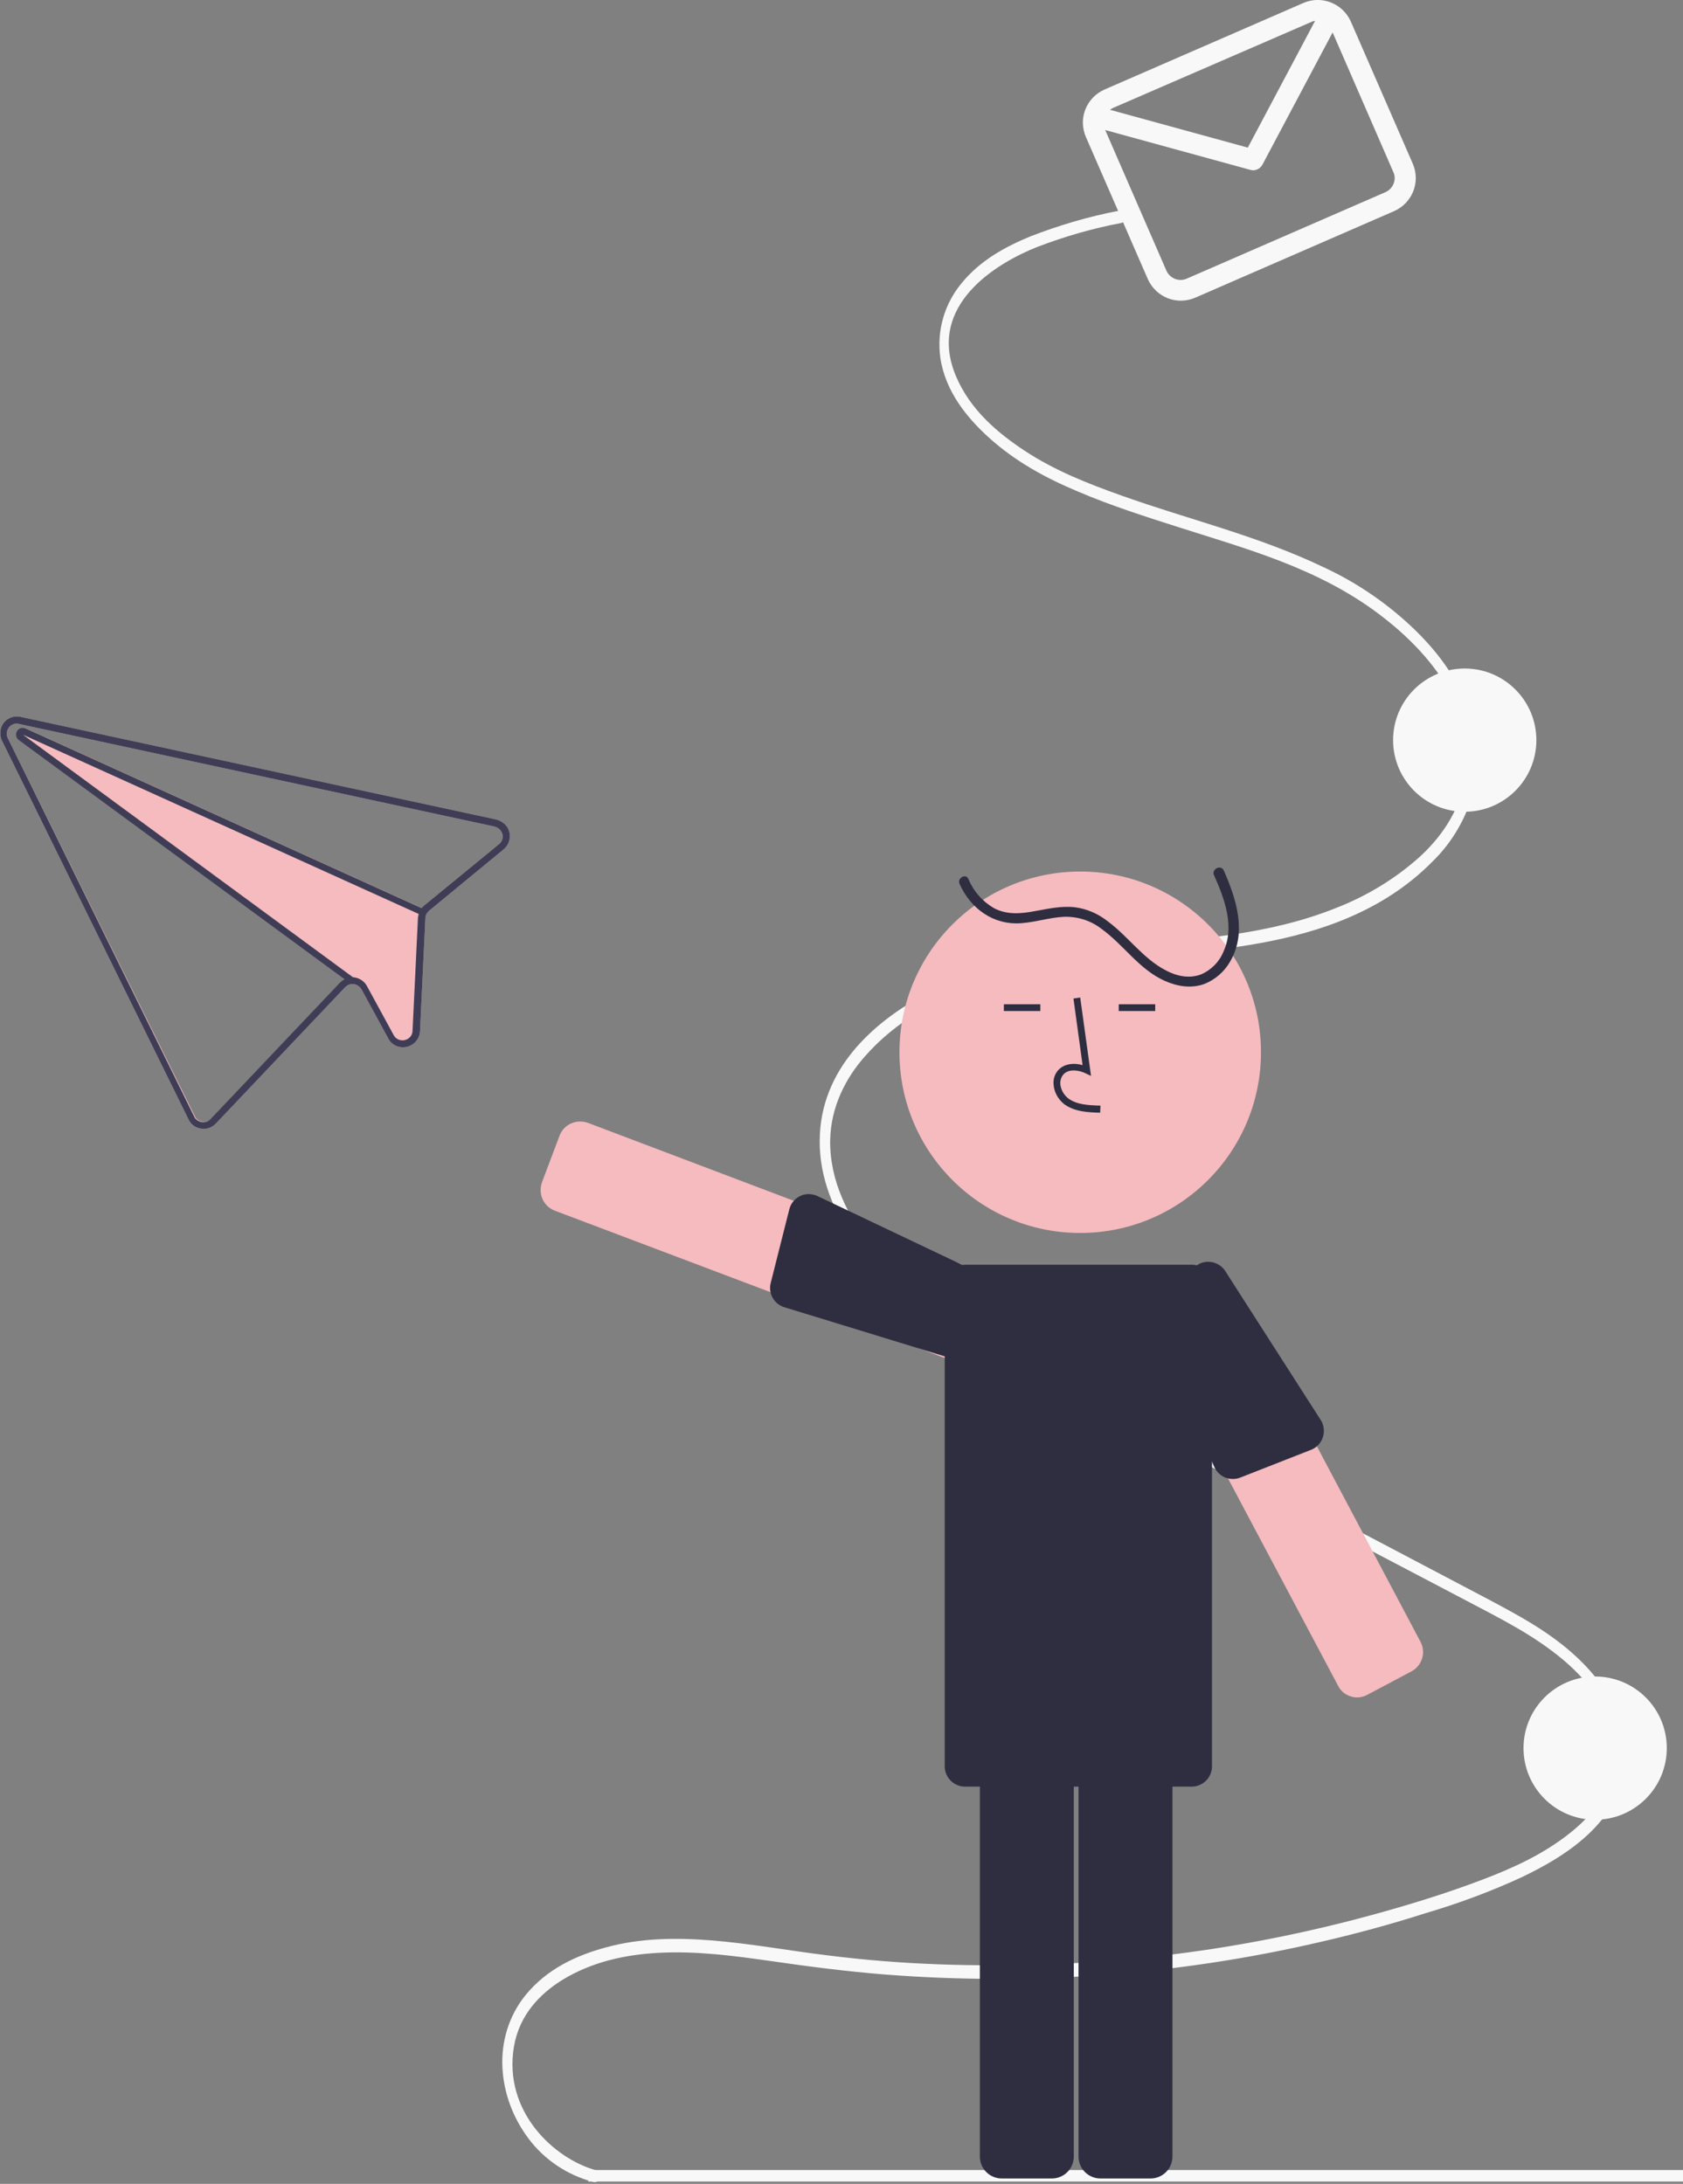 <?xml version="1.0" encoding="utf-8"?>
<!-- Generator: Adobe Illustrator 23.1.0, SVG Export Plug-In . SVG Version: 6.00 Build 0)  -->
<svg version="1.1" id="a32ce171-bbc1-492b-a350-fb900c0b71cd"
	 xmlns="http://www.w3.org/2000/svg" xmlns:xlink="http://www.w3.org/1999/xlink" x="0px" y="0px" viewBox="0 0 498.1 646.5"
	 style="enable-background:new 0 0 498.1 646.5;" xml:space="preserve">
<rect x="0" y="0" width="498.1" height="646.5" fill="#808080" stroke="none"/>
<style type="text/css">
	.st0{fill:#F5BBBF;}
	.st1{fill:#F8F8F8;}
	.st2{fill:#2F2E41;}
	.st3{fill:#3F3D56;}
</style>
<path class="st0" d="M146.9,242.6l-139-30l-1.8-0.4c-2.7-0.6-5.4,1.1-5.9,3.8c-0.2,1.1-0.1,2.3,0.4,3.3l55.2,112.1
	c0.7,1.5,2.1,2.5,3.7,2.7c1.6,0.3,3.3-0.3,4.4-1.5l38.3-40.4c0.6-0.6,1.3-0.9,2.1-0.9c1.1,0,2.1,0.6,2.7,1.6l7.9,14.5
	c1,2,3.3,3,5.5,2.5l0,0c2.2-0.5,3.8-2.4,3.9-4.6l1.6-33.5c0-0.4,0.1-0.8,0.3-1.2c0.2-0.4,0.5-0.7,0.8-1l22.1-18.2
	c2.1-1.8,2.4-4.9,0.7-7C149,243.5,148,242.9,146.9,242.6L146.9,242.6z M147.8,249.8L125.6,268c-0.3,0.2-0.5,0.5-0.8,0.8L7.6,215.6
	c-0.1,0-0.2-0.1-0.3-0.1c-1.1-0.3-2.2,0.4-2.4,1.4c-0.2,0.8,0.1,1.6,0.8,2.1l96.4,70.8c-0.5,0.3-0.9,0.6-1.3,1l-38.3,40.4
	c-1.1,1.2-3,1.2-4.2,0.1c-0.3-0.2-0.5-0.5-0.6-0.8l-55.4-112c-0.7-1.5-0.1-3.3,1.4-4c0.6-0.3,1.3-0.4,1.9-0.2l1.8,0.4l139,30
	c1.6,0.4,2.7,2,2.3,3.6C148.6,248.8,148.3,249.4,147.8,249.8L147.8,249.8z"/>
<path class="st1" d="M176.5,642.5c-12.5-3.4-27.6-17.4-24.4-36.6c1.6-9.5,7.8-15.7,14.2-19.7c8.9-5.5,19-7.6,28.7-8.1
	c11.2-0.6,22.4,0.9,33.6,2.5c11,1.6,22,3,33.1,3.9c43.2,3.4,86.8,0.2,129-9.6c10.4-2.4,20.8-5.2,31.1-8.5
	c9.8-2.9,19.3-6.4,28.6-10.7c12.3-5.9,32.2-17.3,30.6-38.5c-0.9-11.2-7.5-20.2-14.2-26.5c-8.1-7.6-17.4-12.5-26.6-17.4
	c-42.6-22.5-85.2-44.7-127.8-67c-9.9-5.2-20-10.3-29.6-16.4c-9-5.7-18-12.4-25.3-21.6c-6.4-8-12-18.8-11.8-30.8
	c0.2-10,4.7-18.5,10.3-24.8c13.8-15.7,33.3-22,50.9-25.4c21.9-4.1,44.1-4.1,66-8.1c17.7-3.2,36.6-9.5,51-24.1
	c6.1-5.9,10.4-13.5,12.4-21.7c1.8-8.6,0.9-17.7-2.6-25.8c-3.9-9.3-10.1-16.7-16.7-22.8c-7.5-6.9-16-12.6-25.3-16.9
	c-19.4-9.3-39.9-14.1-59.8-21.2c-9.8-3.5-19.6-7.3-28.7-13.3c-7.7-5.1-16-11.9-20.3-22.1c-8.8-21,12.2-33.5,24.1-38.2
	c8.1-3.1,16.4-5.5,24.9-7.1c1.8-0.4,1-4-0.8-3.6c-8.9,1.7-17.7,4.3-26.2,7.6c-7.2,3-14.6,6.9-20.2,13.7c-5.2,6.2-7.5,14.2-6.4,22.2
	c1.5,10.1,8,17.8,14.1,23.4c8.1,7.4,17.3,12.3,26.6,16.2c9.8,4.2,19.9,7.4,29.9,10.6c20,6.4,41,12,59.1,25.6
	c12.7,9.5,29.9,27.2,25.6,49.2c-1.9,9.8-7.5,17.4-13.7,23c-7.2,6.4-15.5,11.4-24.5,14.9c-40.1,16.1-84.2,4.6-123.3,26.5
	c-13.3,7.5-29.4,21-29.5,42.4c-0.1,11.1,4.4,21.3,9.9,29.3c6.6,9.6,15.1,16.8,23.8,22.7c9.1,6,18.6,11.5,28.4,16.4
	c10.7,5.6,21.4,11.2,32.1,16.8l64.9,34l32.2,16.9c9.8,5.2,19.9,10.1,28.9,17.7c7.3,6.2,16,16.4,15.2,29c-0.6,10-7.3,17.3-13.3,22.1
	c-7.9,6.3-16.7,10.3-25.6,13.7c-10.2,3.9-20.5,7.1-30.9,10c-21.2,5.9-42.9,10.2-64.7,12.7s-43.8,3.3-65.8,2.5
	c-11.1-0.4-22.2-1.3-33.2-2.7c-11.4-1.4-22.7-3.5-34.2-4.4c-10.3-0.8-20.8-0.7-31,2.1c-8.5,2.3-17.5,6.3-23.9,14.3
	c-4.8,6-7.1,13.6-6.7,21.3c0.4,7.7,3.2,15,7.8,21.1c4.7,6.2,11.4,10.7,19,12.7C177.6,646.6,178.3,643,176.5,642.5L176.5,642.5z"/>
<rect x="174.1" y="642.4" class="st1" width="324" height="3.4"/>
<circle class="st1" cx="472.1" cy="517.5" r="21.2"/>
<circle class="st1" cx="433.5" cy="219.1" r="21.2"/>
<path class="st1" d="M385.7,0.9l-58.8,25.6c-5.4,2.4-7.9,8.6-5.5,14.1l18.3,42c2.4,5.4,8.6,7.9,14.1,5.5l58.8-25.6
	c5.4-2.4,7.9-8.6,5.5-14.1l-18.3-42C397.4,1,391.1-1.5,385.7,0.9z M388.1,6.5c0.4-0.2,0.7-0.3,1.1-0.3l-19.9,37.5l-40.8-11.2
	c0.3-0.2,0.5-0.3,0.8-0.5L388.1,6.5z M410,56.9l-58.8,25.6c-2.3,1-5-0.1-6-2.4l-18.1-41.6l43,11.8c1.4,0.4,2.8-0.3,3.5-1.5
	l20.8-39.2l18,41.4C413.4,53.2,412.3,55.9,410,56.9L410,56.9z"/>
<circle class="st0" cx="319.7" cy="311.5" r="53.5"/>
<path class="st2" d="M311.3,644.9h-14.8c-3.6,0-6.5-2.9-6.5-6.5v-123c0-3.6,2.9-6.5,6.5-6.5h14.8c3.6,0,6.5,2.9,6.5,6.5v123
	C317.8,642,314.9,644.9,311.3,644.9z"/>
<path class="st2" d="M340.5,644.9h-14.8c-3.6,0-6.5-2.9-6.5-6.5v-123c0-3.6,2.9-6.5,6.5-6.5h14.8c3.6,0,6.5,2.9,6.5,6.5v123
	C347,642,344.1,644.9,340.5,644.9z"/>
<path class="st0" d="M401.7,502.5c-0.6,0-1.3-0.1-1.9-0.3c-1.7-0.5-3-1.6-3.8-3.2l-57.7-108.7c-1.7-3.2-0.5-7.1,2.7-8.8l0,0l13-6.9
	c3.2-1.7,7.1-0.5,8.8,2.7l0,0L420.4,486c1.7,3.2,0.5,7.1-2.7,8.8l0,0l-13,6.9C403.8,502.2,402.7,502.5,401.7,502.5z"/>
<path class="st0" d="M281.6,402.3c-0.8,0-1.6-0.1-2.3-0.4l0,0l-115.1-43.5c-3.4-1.3-5-5-3.8-8.4l0,0l5.2-13.8c1.3-3.4,5-5,8.4-3.8
	L289.1,376c3.4,1.3,5,5,3.8,8.4l-5.2,13.8C286.7,400.7,284.3,402.3,281.6,402.3z"/>
<path class="st2" d="M285.6,374.4h67.1c3.3,0,6,2.7,6,6v142.5c0,3.3-2.7,6-6,6h-67.1c-3.3,0-6-2.7-6-6V380.4
	C279.6,377,282.3,374.4,285.6,374.4z"/>
<path class="st2" d="M359.3,259.1c3.1,6.9,6.2,15.2,2.8,22.6c-1.2,3-3.6,5.4-6.5,6.7c-3.5,1.4-7.3,0.6-10.5-1.1
	c-6.8-3.5-11.2-10.1-17.3-14.6c-2.8-2.2-6-3.6-9.5-4.1c-4-0.5-8,0.4-11.9,1.1c-4.2,0.8-8.4,1.2-12.3-0.9c-3.4-2-6-5-7.5-8.6
	c-0.8-1.8-3.4-0.2-2.6,1.5c3.3,7.3,10,12.2,18.2,11.6c4.3-0.3,8.4-1.7,12.8-1.9c3.9-0.1,7.8,1.1,10.9,3.5
	c6.7,4.8,11.2,12.1,18.9,15.5c3.6,1.6,7.7,2.3,11.6,0.9c3.3-1.3,6-3.7,7.7-6.7c5-8.6,1.8-18.6-2-27.1
	C361.1,255.9,358.5,257.4,359.3,259.1L359.3,259.1z"/>
<path class="st2" d="M325.6,329.4c-3.3-0.1-7.4-0.2-10.6-2.5c-1.9-1.5-3.1-3.7-3.2-6.1c-0.1-1.7,0.6-3.4,1.9-4.5
	c1.7-1.4,4.1-1.7,6.7-1l-2.7-19.7l2-0.3l3.2,23.2l-1.7-0.8c-1.9-0.9-4.6-1.3-6.2,0.1c-0.8,0.7-1.2,1.8-1.2,2.9
	c0.1,1.8,1,3.4,2.4,4.5c2.5,1.8,5.7,2,9.5,2.1L325.6,329.4z"/>
<rect x="297.1" y="297.3" class="st2" width="10.8" height="2"/>
<rect x="331.1" y="297.3" class="st2" width="10.8" height="2"/>
<path class="st2" d="M279.5,401.5L232.2,387c-3.1-0.9-4.9-4.1-4.1-7.2l5.5-21.8c0.8-3.2,4.1-5.2,7.3-4.3c0.4,0.1,0.7,0.2,1.1,0.4
	l46.9,22.3c3.1,1.2,4.7,4.6,3.5,7.7l-5.2,13.8C286.1,401.1,282.6,402.6,279.5,401.5z"/>
<path class="st2" d="M339.1,389.2l20.3,45.1c1.3,2.9,4.7,4.3,7.7,3.1l20.9-8.2c3.1-1.2,4.6-4.7,3.4-7.8c-0.1-0.4-0.3-0.7-0.5-1
	l-28-43.7c-1.6-2.9-5.2-4-8.1-2.5l-13,6.9C338.7,382.6,337.5,386.2,339.1,389.2z"/>
<path class="st3" d="M146.9,242.6l-139-30l-1.8-0.4c-2.7-0.6-5.4,1.1-5.9,3.8c-0.2,1.1-0.1,2.3,0.4,3.3l55.2,112.1
	c0.7,1.5,2.1,2.5,3.7,2.7c1.6,0.3,3.3-0.3,4.4-1.5l38.3-40.4c0.6-0.6,1.3-0.9,2.1-0.9c1.1,0,2.1,0.6,2.7,1.6l7.9,14.5
	c1,2,3.3,3,5.5,2.5l0,0c2.2-0.5,3.8-2.4,3.9-4.6l1.6-33.5c0-0.4,0.1-0.8,0.3-1.2c0.2-0.4,0.5-0.7,0.8-1l22.1-18.2
	c2.1-1.8,2.4-4.9,0.7-7C149,243.5,148,242.9,146.9,242.6L146.9,242.6z M147.8,249.8L125.6,268c-0.3,0.2-0.5,0.5-0.8,0.8
	c-0.2,0.3-0.4,0.5-0.5,0.8c-0.2,0.3-0.3,0.6-0.4,1l0,0c-0.1,0.3-0.1,0.7-0.2,1l-1.6,33.5c0,1.4-1,2.5-2.3,2.8l0,0
	c-1.3,0.3-2.7-0.3-3.3-1.5l-7.9-14.5c-0.8-1.5-2.4-2.5-4.1-2.6l0,0c-0.1,0-0.2,0-0.3,0c-0.8,0-1.6,0.2-2.3,0.6
	c-0.5,0.3-0.9,0.6-1.3,1l-38.3,40.4c-1.1,1.2-3,1.2-4.2,0.1c-0.3-0.2-0.5-0.5-0.6-0.8L2.3,218.5c-0.7-1.5-0.1-3.3,1.4-4
	c0.6-0.3,1.3-0.4,1.9-0.2l1.8,0.4l139,30c1.6,0.4,2.7,2,2.3,3.6C148.6,248.8,148.3,249.4,147.8,249.8L147.8,249.8z"/>
<path class="st3" d="M125.3,269l-0.8,1.8l-0.5-0.2l0,0L6.8,217.5l97.8,71.9l0,0l0.3,0.2l-1.2,1.6l-1.7-1.3L5.6,219.1
	c-0.9-0.6-1.1-1.9-0.5-2.8c0.5-0.7,1.3-1,2.1-0.8c0.1,0,0.2,0.1,0.3,0.1l117.2,53.2L125.3,269z"/>
</svg>
